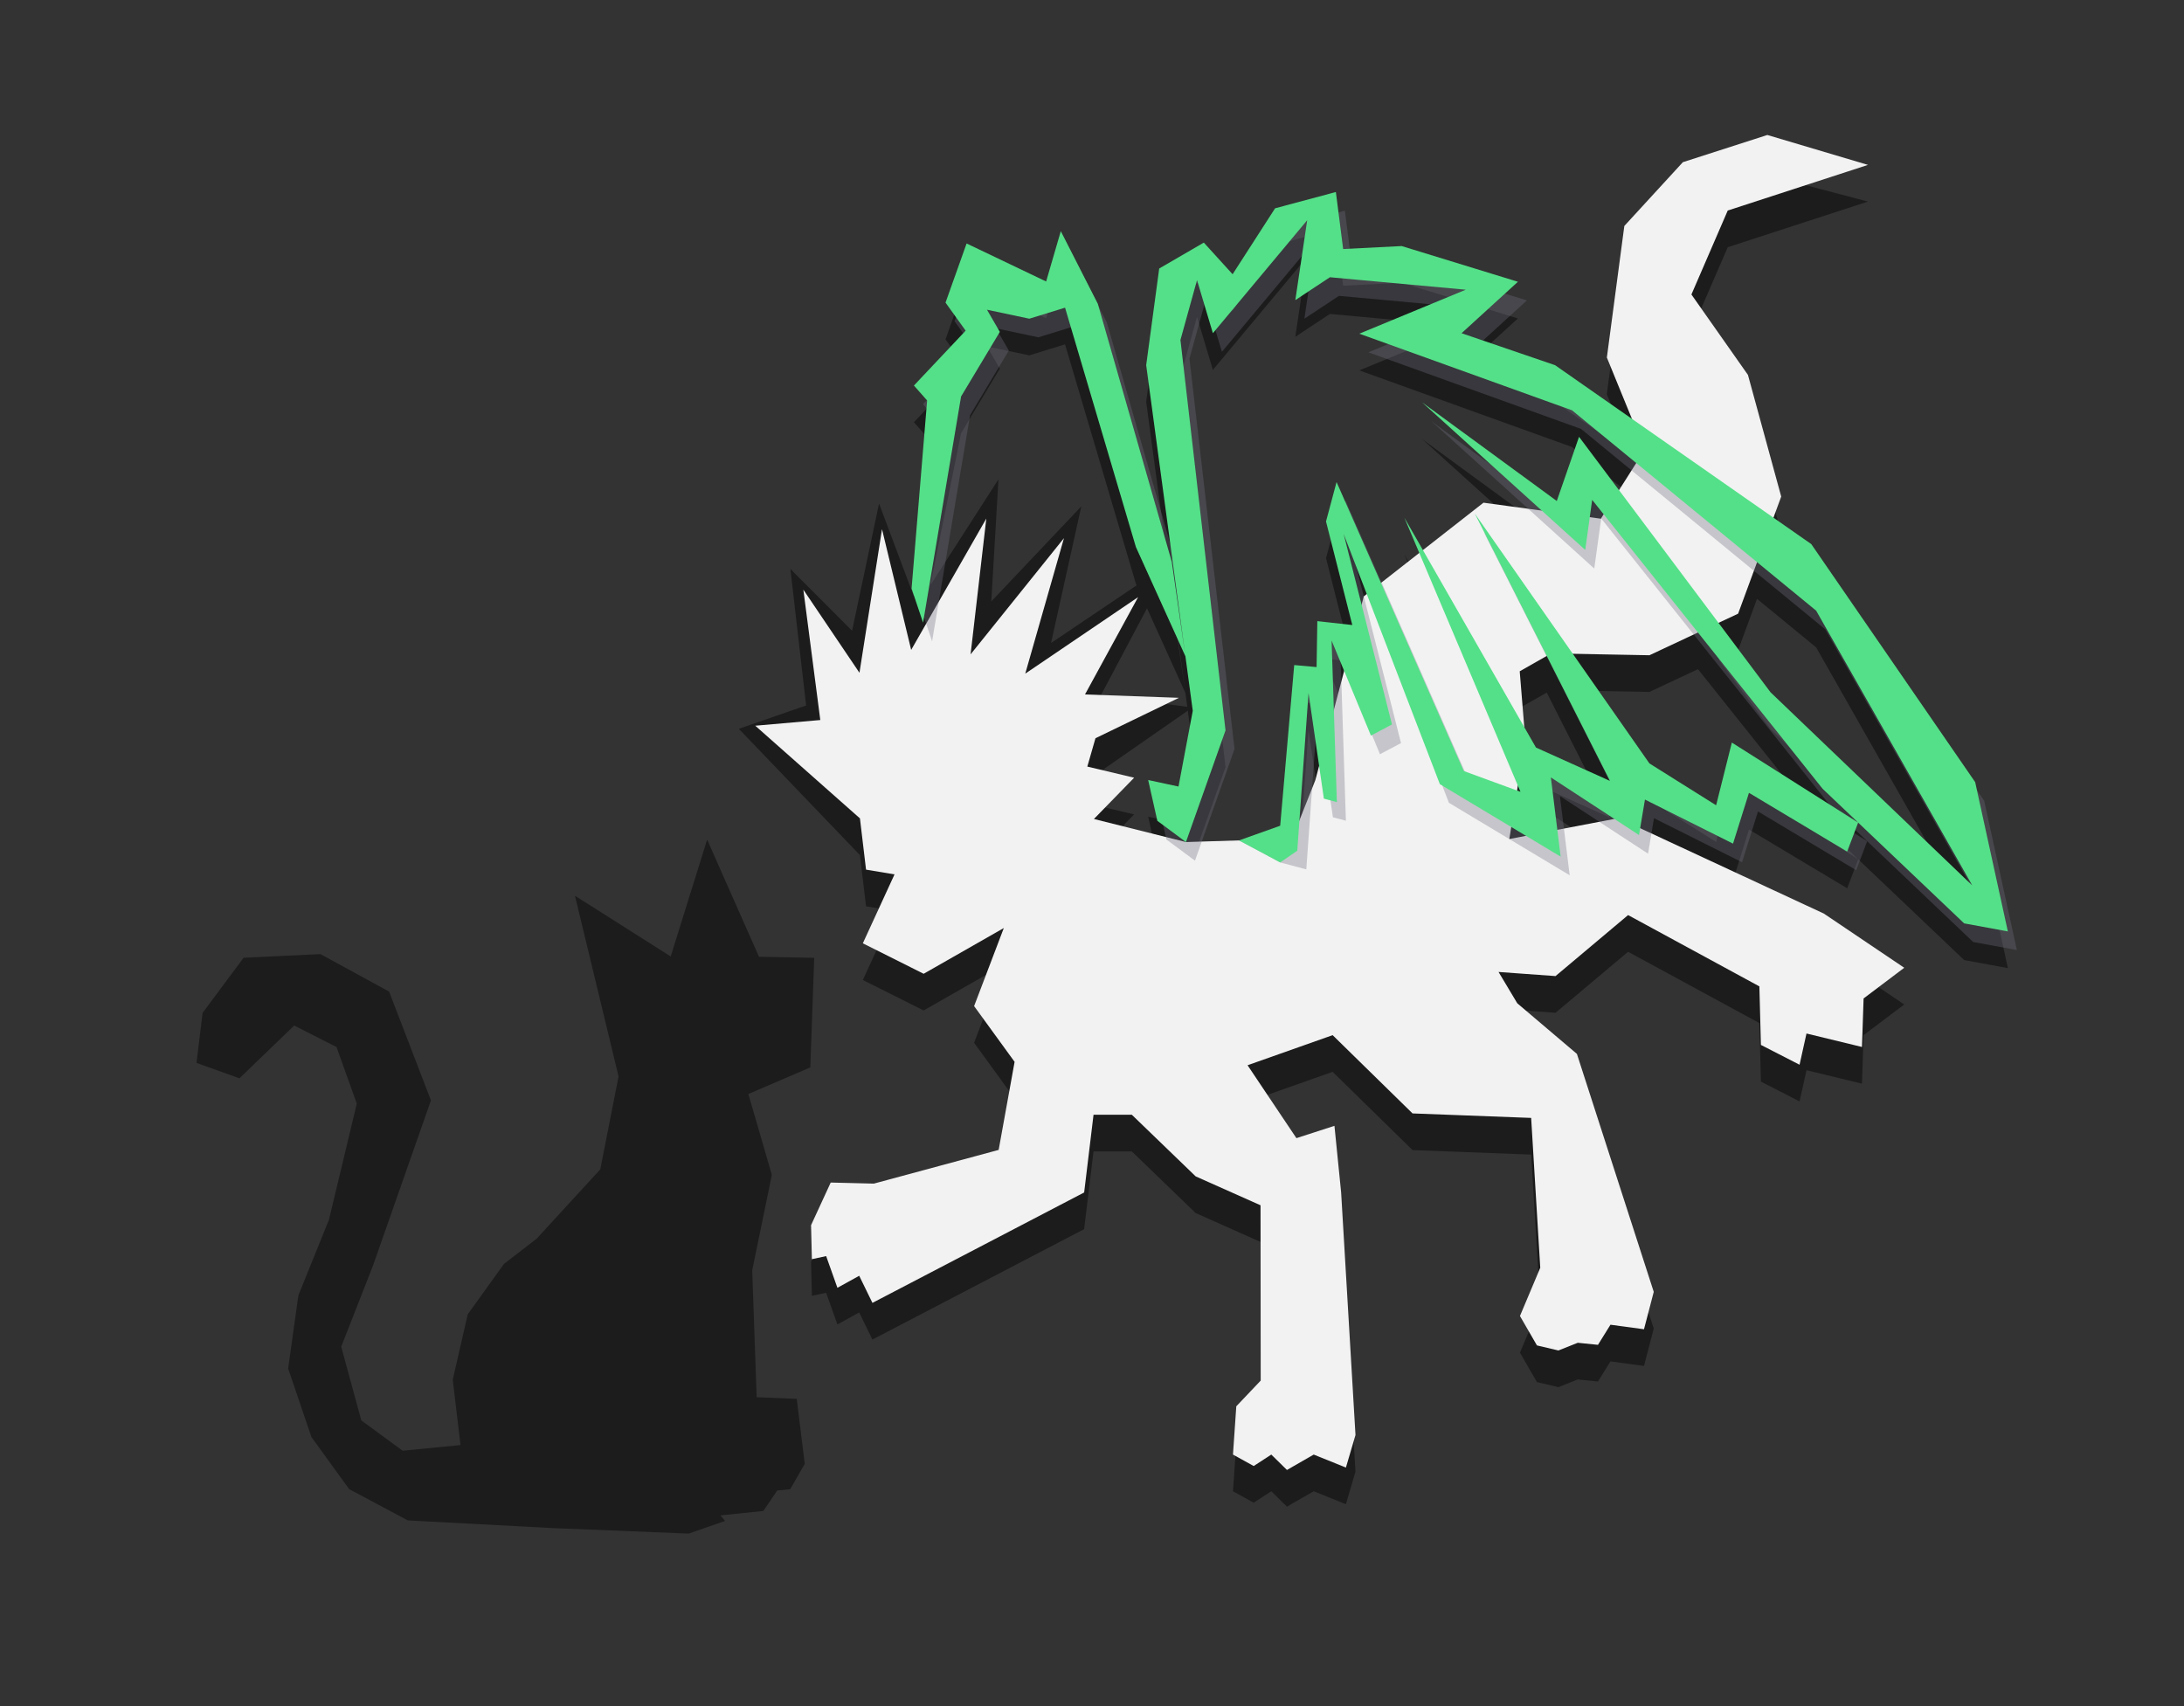 <?xml version="1.0" encoding="UTF-8" standalone="no"?>
<!-- Created with Inkscape (http://www.inkscape.org/) -->

<svg
   width="1280"
   height="1000"
   viewBox="0 0 338.667 264.583"
   version="1.1"
   id="svg1"
   xml:space="preserve"
   inkscape:version="1.3.2 (091e20ef0f, 2023-11-25)"
   sodipodi:docname="seven.svg"
   xmlns:inkscape="http://www.inkscape.org/namespaces/inkscape"
   xmlns:sodipodi="http://sodipodi.sourceforge.net/DTD/sodipodi-0.dtd"
   xmlns="http://www.w3.org/2000/svg"
   xmlns:svg="http://www.w3.org/2000/svg"><rect x="0" y="0" width="338.667" height="264.583" fill="#333333" stroke="none"/><sodipodi:namedview
     id="namedview1"
     pagecolor="#484848"
     bordercolor="#000000"
     borderopacity="0.25"
     inkscape:showpageshadow="2"
     inkscape:pageopacity="0.0"
     inkscape:pagecheckerboard="0"
     inkscape:deskcolor="#121212"
     inkscape:document-units="mm"
     inkscape:zoom="0.16503051"
     inkscape:cx="0"
     inkscape:cy="378.71785"
     inkscape:window-width="942"
     inkscape:window-height="915"
     inkscape:window-x="2886"
     inkscape:window-y="44"
     inkscape:window-maximized="0"
     inkscape:current-layer="layer1" /><defs
     id="defs1" /><g
     inkscape:label="Camada 1"
     inkscape:groupmode="layer"
     id="layer1"><path
       id="path8"
       style="opacity:0.448;fill:#000000;stroke-width:0.473;stroke-linejoin:round;stroke-dasharray:1.419, 1.419"
       d="m 272.565,26.754 -20.692,13.981 -2.708,20.403 3.885,9.502 -11.905,-8.315 -14.506,-4.96 8.739,-7.979 -18.027,-5.537 -9.074,0.461 -1.129,-8.842 -9.425,2.526 -6.587,10.228 -4.463,-4.908 -6.92,4.017 -2.019,14.988 7.224,53.605 -2.212,11.742 -4.704,-1.011 1.423,6.329 4.435,3.291 -14.275,-3.576 6.237,-6.401 -7.261,-1.727 1.263,-4.397 15.026,-10.453 -14.16,-1.937 10.969,-20.675 -18.716,12.606 4.695,-21.193 -13.959,14.742 1.108,-18.93 -12.583,19.581 -5.93,-15.834 -4.184,19.734 -9.569,-9.592 2.441,21.181 -10.436,3.618 18.782,19.59 0.945,7.94 4.416,0.735 -4.913,10.688 9.432,4.726 12.428,-7.095 -4.606,12.107 6.28,8.645 -2.472,13.656 -19.357,5.227 -6.686,-0.165 -3.048,6.612 0.129,5.271 2.211,-0.476 1.746,4.916 3.378,-1.866 2.051,4.205 32.831,-17.123 1.455,-12.057 h 5.935 l 9.901,9.56 10.058,4.483 0.027,27.187 -3.784,3.988 -0.515,7.486 3.213,1.775 2.73,-1.775 2.428,2.387 4.148,-2.387 4.995,2.012 1.484,-5.043 -2.227,-37.627 -1.036,-10.324 -5.897,1.91 -7.575,-11.306 13.191,-4.666 12.391,12.137 18.393,0.697 1.413,23.24 -3.149,7.479 2.634,4.563 3.332,0.787 2.998,-1.196 3.134,0.319 1.936,-3.118 5.199,0.703 1.514,-5.798 -11.916,-36.904 -9.244,-7.848 -2.908,-4.859 8.838,0.641 11.252,-9.461 20.358,11.058 0.239,9.079 5.992,3.071 1.075,-4.842 8.602,2.088 0.253,-7.526 6.304,-4.757 -12.472,-8.406 -28.475,-13.236 0.745,-4.44 13.657,6.834 2.471,-7.881 15.228,9.114 1.704,-4.498 -19.586,-12.413 -2.438,9.725 -10.344,-6.49 -11.879,-16.998 11.874,0.224 7.529,-3.53 19.333,24.241 5.511,5.241 16.433,15.629 6.779,1.247 -5.066,-23.151 -25.417,-36.916 -5.87,-4.1 1.203,-3.269 -5.158,-18.868 -8.766,-12.473 5.633,-13.019 21.743,-7.077 z m -69.866,13.096 -1.837,12.381 5.364,-3.545 21.066,1.932 -16.507,6.822 32.986,11.885 9.952,8.169 -2.672,4.205 -6.197,-8.268 -3.449,9.953 -20.869,-15.282 18.546,16.779 -9.049,-1.233 -9.386,7.347 -2.88,-5.03 2.318,5.471 -5.942,4.651 -6.885,-15.643 -1.636,6.116 4.075,16.06 -5.422,-0.605 -0.117,7.126 -3.468,-0.313 -2.174,24.919 -5.615,2.252 -9.001,0.279 6.135,-17.315 -6.989,-60.551 2.571,-9.278 2.458,8.231 z m -38.204,1.686 -2.274,7.805 -12.334,-5.893 -3.268,9.173 3.121,4.347 -8.023,8.511 2.05,2.315 -2.413,29.17 1.398,1.258 6.278,-31.046 6.009,-10.017 -1.993,-3.44 6.566,1.391 5.54,-1.711 10.984,37.114 7.682,16.952 -2.119,-14.665 -11.463,-39.996 z m 82.397,41.674 1.781,2.233 -0.435,0.685 -1.718,-0.234 z m -38.54,5.269 3.587,9.331 -0.47,0.368 -0.335,1.271 z m 64.105,4.392 9.166,7.524 24.205,42.608 -31.273,-29.946 -8.076,-10.774 3.038,-1.424 z m -65.97,12.158 1.941,4.69 -1.591,6.04 z m 33.364,2.378 9.802,19.384 -11.475,-5.171 -1.822,-3.183 -0.705,-8.643 z m -36.942,5.747 1.64,11.286 -0.591,2.24 -2.454,6.193 z m 37.579,13.099 9.841,6.434 -8.838,1.692 z m -5.127,1.248 0.414,0.978 -0.539,-0.197 z m -125.707,2.702 -5.651,18.121 -14.848,-9.414 6.763,28.024 -2.835,14.411 -9.854,10.74 -5.075,3.918 -5.623,7.821 -2.324,10.137 1.201,10.139 -8.966,0.878 -6.415,-4.705 -3.113,-11.429 4.917,-12.547 8.997,-25.652 -6.491,-16.872 -10.64,-5.809 -11.925,0.567 -6.357,8.544 -0.943,7.76 6.658,2.389 8.49,-8.183 6.564,3.335 3.142,8.773 -4.316,18.008 -4.742,11.73 -1.586,11.346 3.61,10.627 5.854,8.076 9.094,4.85 22.363,1.186 21.187,0.857 5.644,-1.963 -0.711,-0.857 6.642,-0.688 2.159,-3.173 2.007,-0.198 2.261,-3.936 -1.243,-10.078 -6.216,-0.253 -0.689,-19.676 3.045,-14.813 -3.642,-12.531 9.606,-4.132 0.607,-16.991 -8.564,-0.164 z m 124.684,3.732 2.29,1.375 -2.588,0.495 z"
       sodipodi:nodetypes="ccccccccccccccccccccccccccccccccccccccccccccccccccccccccccccccccccccccccccccccccccccccccccccccccccccccccccccccccccccccccccccccccccccccccccccccccccccccccccccccccccccccccccccccccccccccccccccccccccccccccccccccccccccccccccccccccccccccccccccccccccccccccccccccccccccccc" /><path
       style="opacity:1;fill:#f2f2f2;stroke-width:0.473;stroke-linejoin:round;stroke-dasharray:1.419, 1.419"
       d="m 133.35,126.924 0.945,7.94 4.416,0.735 -4.913,10.688 9.432,4.726 12.428,-7.095 -4.606,12.107 6.279,8.646 -2.472,13.656 -19.357,5.227 -6.686,-0.165 -3.048,6.612 0.129,5.271 2.212,-0.476 1.746,4.916 3.378,-1.866 2.051,4.205 32.831,-17.123 1.455,-12.057 h 5.935 l 9.902,9.56 10.058,4.483 0.027,27.187 -3.784,3.988 -0.515,7.486 3.213,1.775 2.73,-1.775 2.428,2.387 4.148,-2.387 4.994,2.013 1.485,-5.043 -2.227,-37.627 -1.036,-10.324 -5.897,1.91 -7.575,-11.306 13.191,-4.666 12.391,12.137 18.393,0.697 1.412,23.239 -3.149,7.48 2.634,4.562 3.332,0.787 2.998,-1.196 3.134,0.319 1.936,-3.119 5.199,0.703 1.514,-5.798 -11.916,-36.904 -9.245,-7.848 -2.908,-4.859 8.837,0.64 11.252,-9.461 20.358,11.058 0.24,9.079 5.991,3.071 1.075,-4.842 8.602,2.088 0.253,-7.526 6.304,-4.757 -12.471,-8.406 -31.842,-14.801 -16.926,3.24 2.467,-15.509 -0.856,-10.503 4.882,-2.774 15.232,0.287 13.752,-6.448 6.683,-18.158 -5.158,-18.869 -8.766,-12.473 5.633,-13.019 21.743,-7.077 -15.603,-4.638 -13.098,4.217 -9.079,9.893 -2.708,20.403 5.853,14.317 -6.781,10.674 -18.205,-2.48 -18.562,14.53 -7.512,28.502 -3.601,9.085 -16.457,0.511 -14.275,-3.576 6.237,-6.401 -7.262,-1.726 1.264,-4.398 12.943,-6.267 -14.567,-0.522 8.236,-15.091 -17.5,11.865 6.004,-21.017 -14.481,18.023 2.438,-21.059 -11.651,20.371 -4.521,-18.719 -3.498,22.264 -8.701,-12.889 2.629,20.218 -10.086,0.882 16.243,14.379 z"
       id="path2"
       sodipodi:nodetypes="cccccccccccccccccccccccccccccccccccccccccccccccccccccccccccccccccccccccccccccccccccccccccccccccccccccc" /><path
       id="path10"
       style="opacity:0.337;fill:#707080;fill-opacity:1;stroke-width:0.473;stroke-linejoin:round;stroke-dasharray:1.419, 1.419"
       d="m 208.55,32.666 -9.426,2.526 -6.587,10.228 -4.463,-4.908 -6.919,4.017 -2.019,14.988 7.223,53.605 -2.212,11.742 -4.704,-1.011 1.423,6.329 4.436,3.292 6.135,-17.315 -6.989,-60.551 2.571,-9.278 2.458,8.232 14.623,-17.515 -1.837,12.382 5.364,-3.546 21.066,1.932 -16.507,6.822 32.986,11.884 37.853,31.07 24.205,42.608 -31.273,-29.945 -29.701,-39.626 -3.45,9.953 -20.869,-15.282 25.279,22.87 1.077,-7.761 35.735,44.807 5.511,5.241 16.434,15.629 6.779,1.247 -5.067,-23.151 -25.417,-36.916 -39.722,-27.743 -14.506,-4.96 8.739,-7.979 -18.027,-5.537 -9.074,0.461 z m 80.989,97.792 -19.586,-12.413 -2.438,9.725 -10.344,-6.49 -27.088,-38.76 20.971,41.469 -11.475,-5.171 -20.412,-35.655 18.009,42.515 -8.793,-3.219 -19.725,-44.817 -1.636,6.116 4.075,16.059 -5.422,-0.605 -0.116,7.126 -3.468,-0.313 -2.174,24.918 -7.788,-0.613 6.387,3.415 4.05,1.073 1.744,-24.466 2.38,16.388 2.014,0.538 -0.816,-25.052 6.1,14.736 3.263,-1.727 -7.498,-29.558 14.923,38.816 18.731,11.24 -1.517,-12.284 13.668,8.936 0.922,-5.499 13.657,6.833 2.471,-7.88 15.228,9.114 z m -123.643,-91.723 -2.274,7.806 -12.334,-5.894 -3.268,9.173 3.122,4.348 -8.023,8.511 2.05,2.316 -2.413,29.169 1.782,5.288 5.894,-35.075 6.009,-10.017 -1.992,-3.439 6.566,1.391 5.54,-1.71 10.983,37.113 7.682,16.952 -2.119,-14.665 -11.463,-39.996 z"
       sodipodi:nodetypes="cccccccccccccccccccccccccccccccccccccccccccccccccccccccccccccccccccccccccccccccccccccccccccccccc" /><path
       id="path3"
       style="opacity:1;fill:#54e088;stroke-width:0.473;stroke-linejoin:round;stroke-dasharray:1.419, 1.419"
       d="m 207.15,29.777 -9.426,2.526 -6.587,10.228 -4.463,-4.908 -6.919,4.017 -2.019,14.988 7.223,53.605 -2.212,11.742 -4.704,-1.011 1.423,6.329 4.436,3.292 6.135,-17.315 -6.989,-60.551 2.571,-9.278 2.458,8.232 14.623,-17.515 -1.837,12.382 5.364,-3.546 21.066,1.932 -16.507,6.822 32.986,11.884 37.853,31.07 24.205,42.608 -31.273,-29.945 -29.701,-39.626 -3.45,9.953 -20.869,-15.282 25.279,22.87 1.077,-7.761 35.735,44.807 5.511,5.241 16.434,15.629 6.779,1.247 -5.067,-23.151 -25.417,-36.916 -39.722,-27.743 -14.506,-4.96 8.739,-7.979 -18.027,-5.537 -9.074,0.461 z m 80.989,97.792 -19.586,-12.413 -2.438,9.725 -10.344,-6.49 -27.088,-38.76 20.971,41.469 -11.475,-5.171 -20.412,-35.655 18.009,42.515 -8.793,-3.219 -19.725,-44.817 -1.636,6.116 4.075,16.059 -5.422,-0.605 -0.116,7.126 -3.468,-0.313 -2.174,24.918 -6.388,2.276 6.387,3.415 2.649,-1.816 1.744,-24.466 2.38,16.388 2.014,0.538 -0.816,-25.052 6.1,14.736 3.263,-1.727 -7.498,-29.558 14.923,38.816 18.731,11.24 -1.517,-12.284 13.668,8.936 0.922,-5.499 13.657,6.833 2.471,-7.88 15.228,9.114 z m -123.643,-91.723 -2.274,7.806 -12.334,-5.894 -3.268,9.173 3.122,4.348 -8.023,8.511 2.05,2.316 -2.413,29.169 1.782,5.288 5.894,-35.075 6.009,-10.017 -1.992,-3.439 6.566,1.391 5.54,-1.71 10.983,37.113 7.682,16.952 -2.119,-14.665 -11.463,-39.996 z"
       sodipodi:nodetypes="cccccccccccccccccccccccccccccccccccccccccccccccccccccccccccccccccccccccccccccccccccccccccccccccc" /><path
       style="opacity:1;fill:#54e088;stroke-width:0.265;stroke-linejoin:round;stroke-dasharray:0.794, 0.794"
       d="M -110.089,107.426 -113.491,81.957"
       id="path5" /><path
       style="opacity:1;fill:#54e088;stroke-width:0.265;stroke-linejoin:round;stroke-dasharray:0.794, 0.794"
       d="M -110.089,107.426 -113.491,81.957"
       id="path6" /></g></svg>
